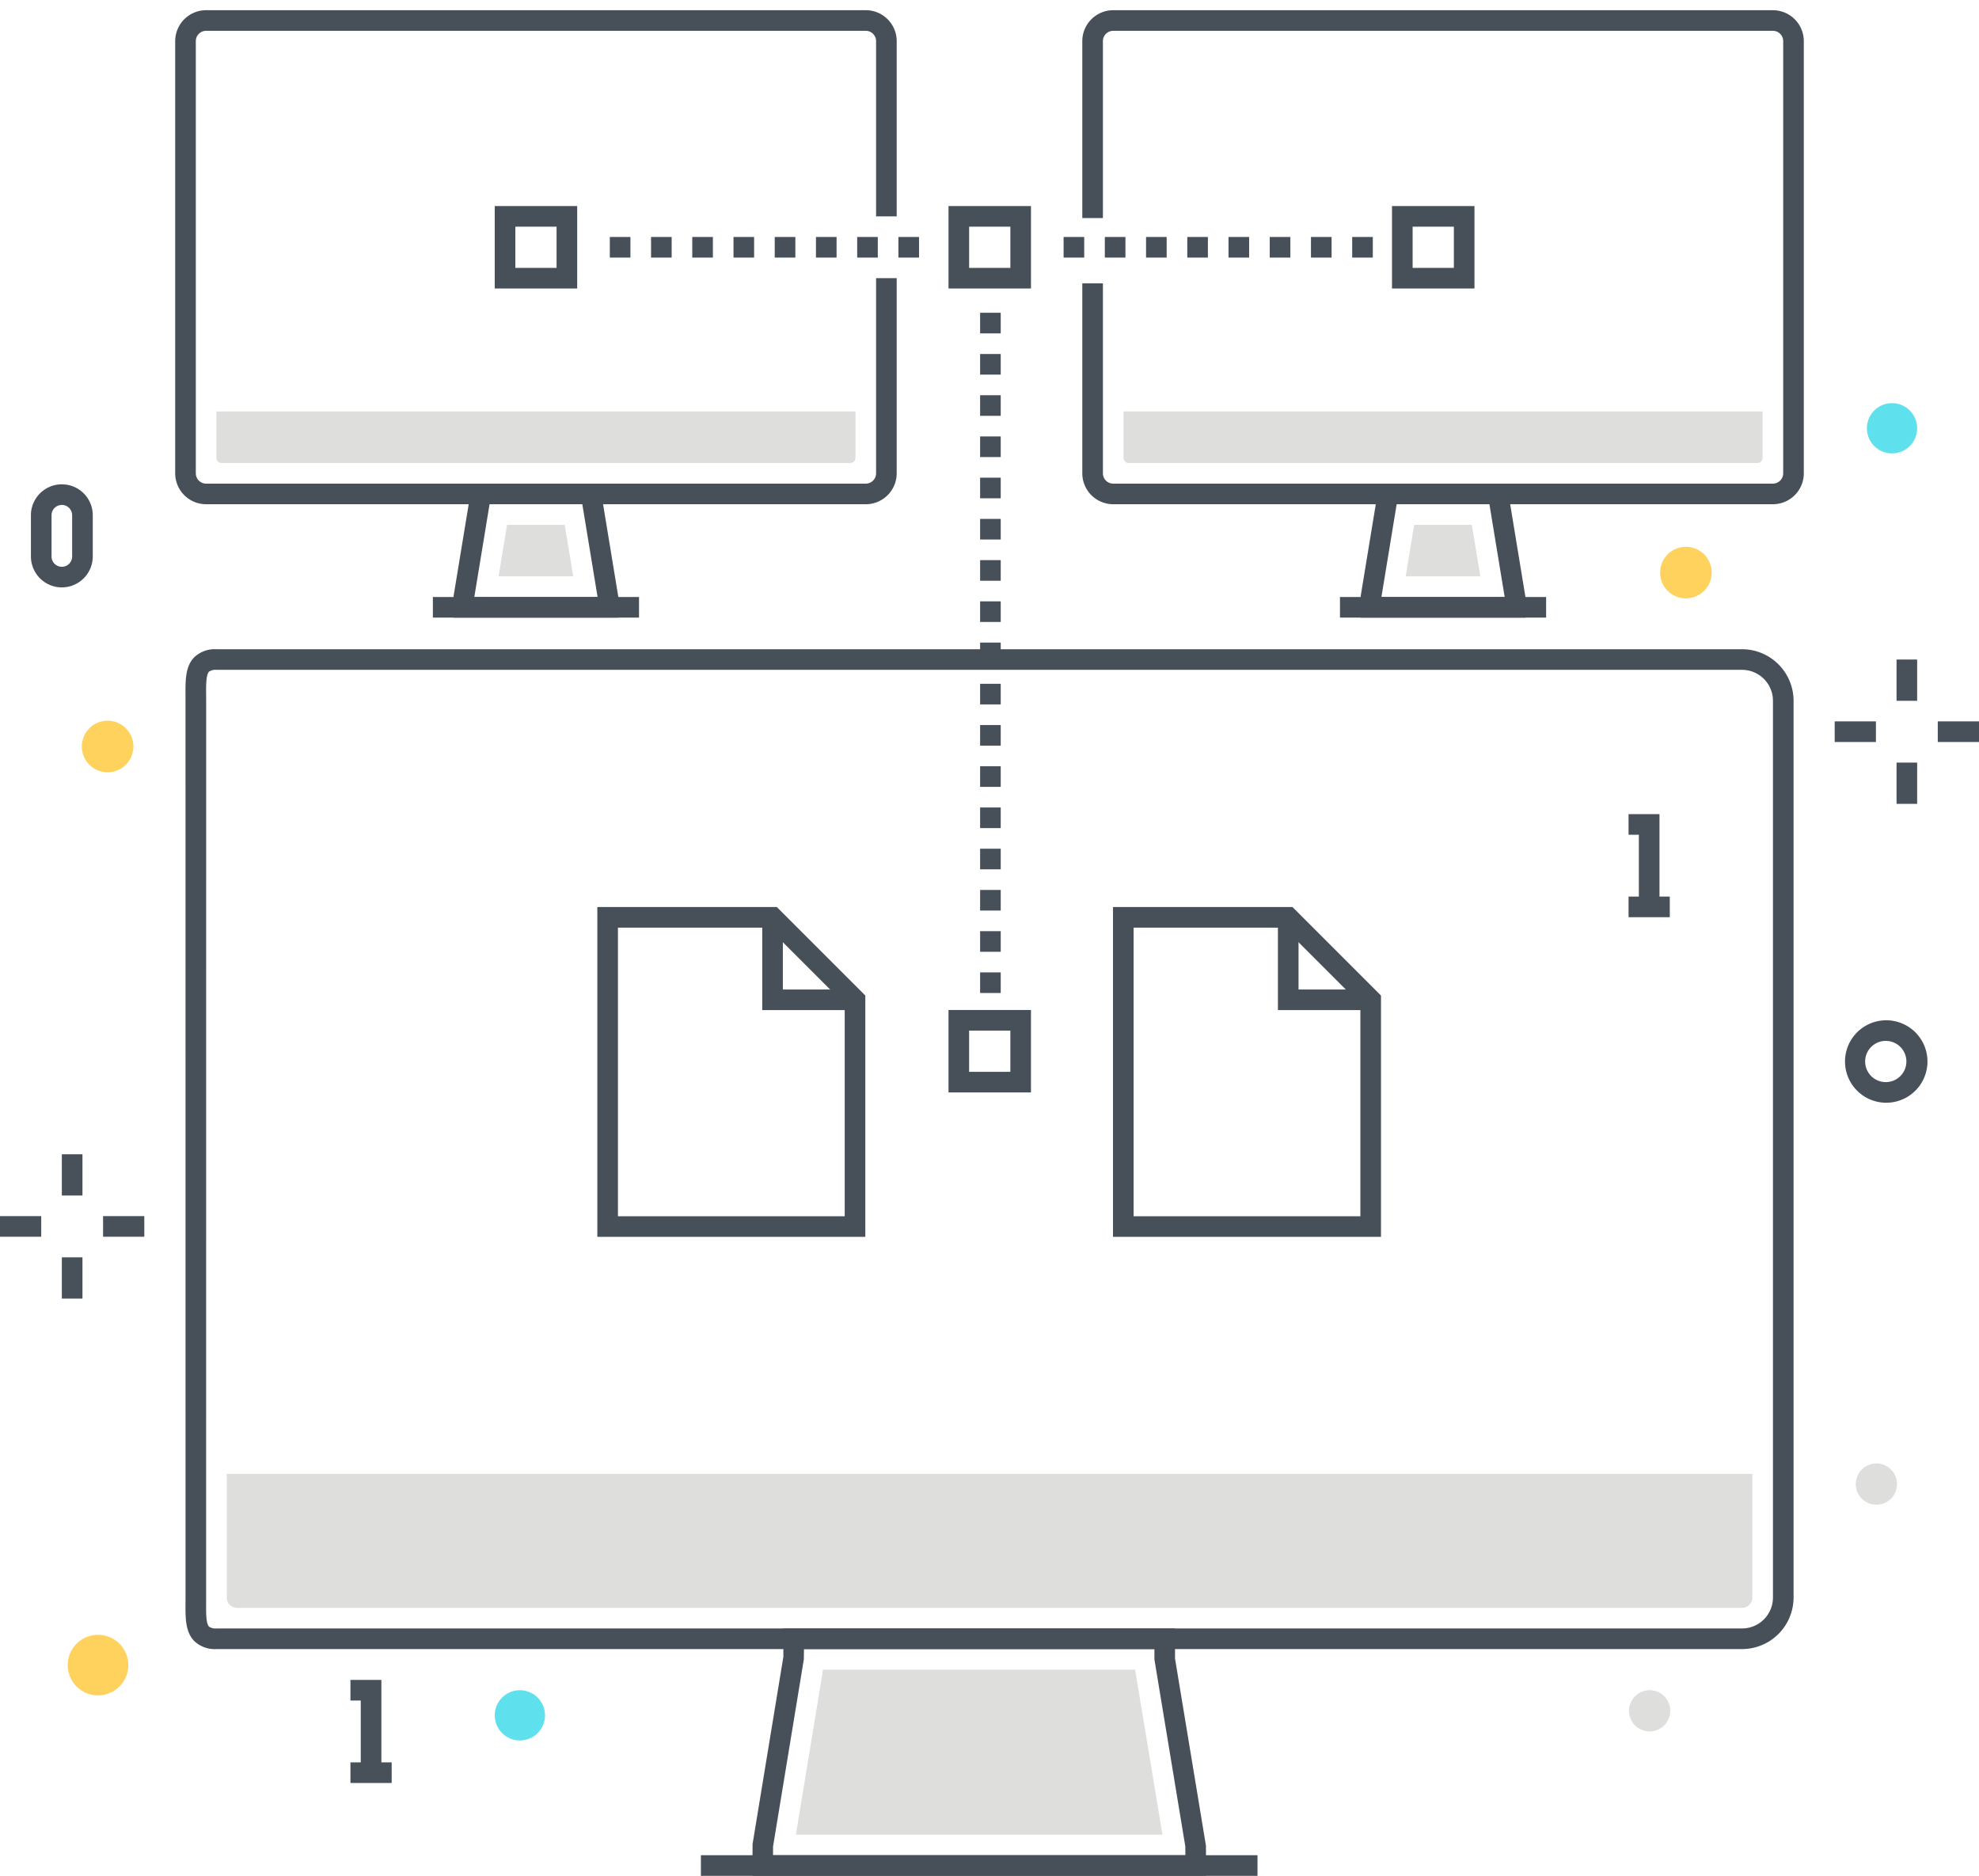 <?xml version="1.0" encoding="utf-8"?><svg xmlns="http://www.w3.org/2000/svg" width="192" height="182" viewBox="0 0 192 182"><g fill="none" fill-rule="evenodd"><path fill="#475059" d="M21 64.99a1.139 1.139 0 0 0-.721.175c-.297.299-.288 1.355-.281 2.286l.003.539-.003 87.547c-.007.932-.016 1.988.281 2.286.214.138.468.2.721.176h148.01a3.004 3.004 0 0 0 3-3V67.99a3.004 3.004 0 0 0-3-3H21zm148.01 95.009H21a2.896 2.896 0 0 1-2.141-.767c-.883-.89-.872-2.26-.861-3.71l.003-.523-.003-87.532c-.011-1.45-.022-2.82.861-3.71A2.896 2.896 0 0 1 21 62.99h148.01a5.006 5.006 0 0 1 5 5v87.009a5.006 5.006 0 0 1-5 5z"/><path fill="#475059" d="M74.999 180h40.002v-.834l-3.002-18.167v-1H78.001l-.014.995-2.988 18.17V180zm42.002 2H72.999l.014-3.079 2.988-18.17v-2.752h37.998v2.917l3.002 18.167V182z"/><path fill="#475059" d="M67.999 181.999h54.002v-2H67.999z"/><path fill="#DEDEDD" d="M77.217 178h35.563l-2.655-16.001H79.849L77.217 178M22.001 142.999v12c.001.552.448.999 1 1H169.01a1.002 1.002 0 0 0 1-1v-12H22.001"/><path fill="#475059" d="M83.997 48.923h-64a3.004 3.004 0 0 1-3-3V3.99a3.004 3.004 0 0 1 3-3h64a3.004 3.004 0 0 1 3 3v17h-2v-17a1.002 1.002 0 0 0-1-1h-64a1.002 1.002 0 0 0-1 1v41.933c.001.552.448.999 1 1h64a1.002 1.002 0 0 0 1-1V26.989h2v18.934a3.004 3.004 0 0 1-3 3"/><path fill="#475059" d="M46.018 57.923h11.959l-1.481-9h-8.998l-.014.078-1.466 8.922zm13.979 2h-16l.014-2.12 1.487-9.045v-1.835h12.998v1.917l1.501 9.125v1.958z"/><path fill="#475059" d="M41.997 59.923h20v-2h-20z"/><path fill="#DEDEDD" d="M20.999 39.923v4.5a.5.5 0 0 0 .5.5h60.997a.5.5 0 0 0 .5-.5v-4.5H20.999M48.373 55.923h7.244l-.83-5h-5.592l-.822 5"/><path fill="#475059" d="M172.003 48.923h-64a3.004 3.004 0 0 1-3-3V27.49h2v18.433c0 .552.448.999 1 1h64a1.002 1.002 0 0 0 1-1V3.99a1.002 1.002 0 0 0-1-1h-64c-.552.001-1 .448-1 1v17.168h-2V3.99a3.004 3.004 0 0 1 3-3h64a3.004 3.004 0 0 1 3 3v41.933a3.004 3.004 0 0 1-3 3"/><path fill="#475059" d="M134.023 57.923h11.959l-1.48-9h-8.998l-.014.078-1.467 8.922zm13.98 2h-16l.014-2.12 1.487-9.045v-1.835h12.998v1.917l1.501 9.125v1.958z"/><path fill="#475059" d="M130.003 59.923h20v-2h-20z"/><path fill="#DEDEDD" d="M109.005 39.923v4.5a.5.5 0 0 0 .5.5h60.997a.5.5 0 0 0 .5-.5v-4.5h-61.997M136.379 55.923h7.244l-.83-5h-5.592l-.822 5"/><path fill="#475059" d="M49.998 25.992h4v-4h-4v4zm-2 2h8v-8h-8v8zm89.053-2h4v-4h-4v4zm-2 2h8v-8h-8v8zm-75.887-3h2v-2h-2v2zm4 0h2v-2h-2v2zm4 0h2v-2h-2v2zm4 0h2v-2h-2v2zm4 0h2v-2h-2v2zm4 0h2v-2h-2v2zm4 0h2v-2h-2v2zm4 0h2v-2h-2v2zm6.861 1h4v-4h-4v4zm-2 2h8v-8h-8v8zm11.165-3h2v-2h-2v2zm4 0h2v-2h-2v2zm4 0h2v-2h-2v2zm4 0h2v-2h-2v2zm4 0h2v-2h-2v2zm4 0h2v-2h-2v2zm4 0h2v-2h-2v2zm4 0h2v-2h-2v2zm-36.099 7.354h2v-2h-2v2zm0 4h2v-2h-2v2zm0 4h2v-2h-2v2zm0 4h2v-2h-2v2zm0 4h2v-2h-2v2zm0 4h2v-2h-2v2zm0 4h2v-2h-2v2zm0 4h2v-2h-2v2zm0 4h2v-2h-2v2zm0 4h2v-2h-2v2zm0 4h2v-2h-2v2zm0 4h2v-2h-2v2zm0 4h2v-2h-2v2zm0 4h2v-2h-2v2zm0 4h2v-2h-2v2zm0 4h2v-2h-2v2zm0 4h2v-2h-2v2zm-1.066 7.648h4v-4h-4v4zm-2 2h8v-8h-8v8z"/><path fill="#48515A" d="M6 115.991h2v-4H6zM6 125.991h2v-4H6zM10 119.991h4v-2h-4zM0 119.991h4v-2H0zM184 67.991h2v-4h-2zM184 77.991h2v-4h-2zM188 71.991h4v-2h-4zM178 71.991h4v-2h-4z"/><path fill="#FFD15D" d="M163.562 53.554a2 2 0 1 1 .001 3.999 2 2 0 0 1-.001-3.999"/><path fill="#FFD15D" d="M163.563 54.054a1.5 1.5 0 1 0-.001 2.999 1.5 1.5 0 0 0 .001-2.999zm0 4a2.5 2.5 0 1 1 0-5 2.5 2.5 0 0 1 0 5zM10.438 70.429a2 2 0 1 1 0 4 2 2 0 0 1 0-4"/><path fill="#FFD15D" d="M10.438 70.929a1.5 1.5 0 1 0-.001 2.999 1.5 1.5 0 0 0 .001-2.999zm0 4a2.501 2.501 0 1 1 0-5.002 2.501 2.501 0 0 1 0 5.002z"/><path fill="#5FE0ED" d="M183.562 39.116a2.437 2.437 0 1 1 .001 4.875 2.437 2.437 0 0 1-.001-4.875M50.438 163.991a2.437 2.437 0 1 1 0 4.874 2.437 2.437 0 0 1 0-4.874"/><path fill="#FFD15D" d="M9.562 159.116a2.437 2.437 0 1 1 .002 4.874 2.437 2.437 0 0 1-.002-4.874"/><path fill="#FFD15D" d="M9.563 159.616a1.937 1.937 0 1 0-.002 3.874 1.937 1.937 0 0 0 .002-3.874zm0 4.875a2.938 2.938 0 1 1-.001-5.875 2.938 2.938 0 0 1 .001 5.875z"/><path fill="#DEDEDD" d="M160 163.991a2 2 0 1 1 .001 3.999 2 2 0 0 1-.001-3.999m22-22a2 2 0 1 1 .001 3.999 2 2 0 0 1-.001-3.999"/><path fill="#48515A" d="M183 100.991a2 2 0 1 0-.001 3.999 2 2 0 0 0 .001-3.999zm0 6a4 4 0 1 1 0-8 4 4 0 0 1 0 8zM37 171.991h-2v-7.001h-1v-2h3v9.001"/><path fill="#48515A" d="M34 172.991h4v-2h-4zM161 87.991h-2V80.99h-1v-2h3v9.001"/><path fill="#48515A" d="M158 88.991h4v-2h-4zM6 48.99a1.002 1.002 0 0 0-1 1v4.001a1 1 0 0 0 2 0V49.99a1.002 1.002 0 0 0-1-1zm0 8.001a3.004 3.004 0 0 1-3-3V49.99a3 3 0 1 1 6 0v4.001a3.004 3.004 0 0 1-3 3z"/><path fill="#475059" d="M59.952 118.005h22V97.419l-7.414-7.414H59.952v28zm24 2h-26v-32h17.414l8.586 8.586v23.414z"/><path fill="#475059" d="M82.952 98.004h-9v-9h2v7h7v2M109.982 118.005h22V97.419l-7.414-7.414h-14.586v28zm24 2h-26v-32h17.414l8.586 8.586v23.414z"/><path fill="#475059" d="M132.982 98.004h-9v-9h2v7h7v2"/></g></svg>
